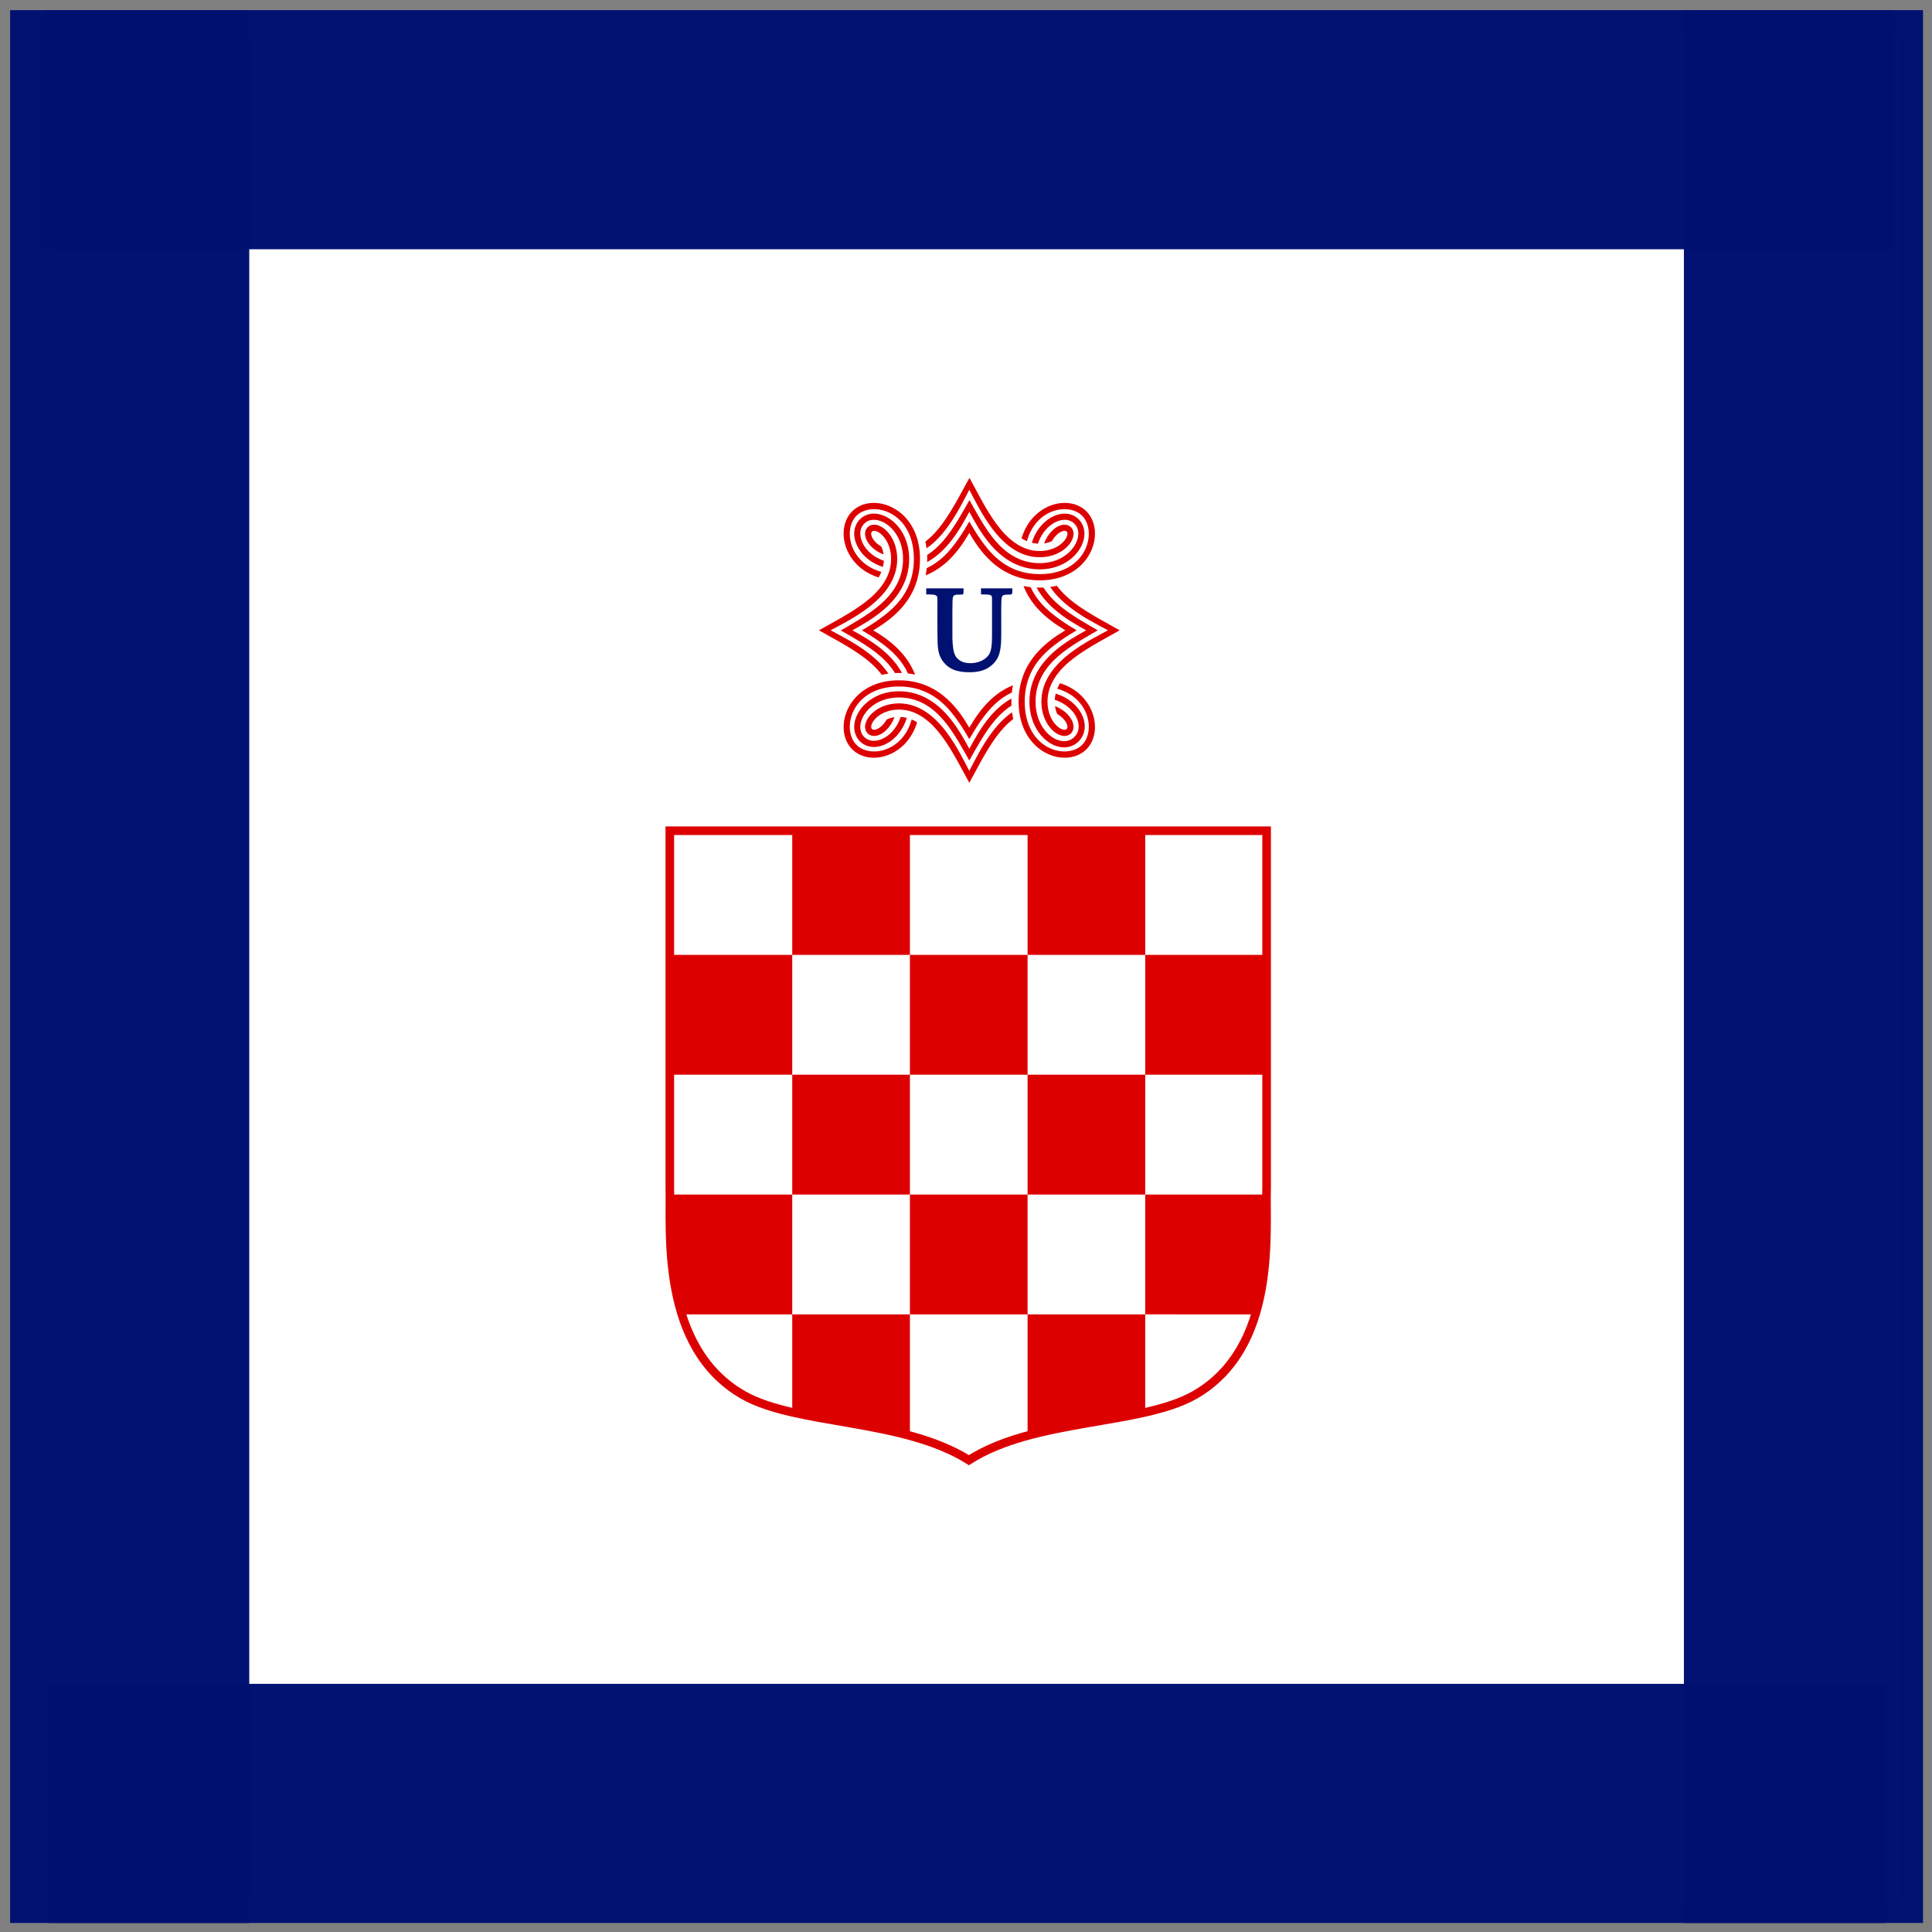<?xml version="1.0" encoding="UTF-8" standalone="no"?>
<svg
   xmlns:dc="http://purl.org/dc/elements/1.1/"
   xmlns:cc="http://creativecommons.org/ns#"
   xmlns:rdf="http://www.w3.org/1999/02/22-rdf-syntax-ns#"
   xmlns:svg="http://www.w3.org/2000/svg"
   xmlns="http://www.w3.org/2000/svg"
   xmlns:sodipodi="http://sodipodi.sourceforge.net/DTD/sodipodi-0.dtd"
   xmlns:inkscape="http://www.inkscape.org/namespaces/inkscape"
   width="808"
   height="808"
   id="svg2"
   version="1.1"
   inkscape:version="1.0 (4035a4fb49, 2020-05-01)"
   sodipodi:docname="Zastava Ministra Nezavisne Države Hrvatske.svg">
  <rect width="100%" height="100%" fill="#808080" stroke="none"/>
  <defs
     id="defs4">
    <inkscape:perspective
       sodipodi:type="inkscape:persp3d"
       inkscape:vp_x="0 : 534.18109 : 1"
       inkscape:vp_y="0 : 1000 : 0"
       inkscape:vp_z="744.09448 : 534.18109 : 1"
       inkscape:persp3d-origin="372.04724 : 358.78739 : 1"
       id="perspective2486-9" />
    <inkscape:perspective
       sodipodi:type="inkscape:persp3d"
       inkscape:vp_x="0 : 534.18109 : 1"
       inkscape:vp_y="0 : 1000 : 0"
       inkscape:vp_z="744.09448 : 534.18109 : 1"
       inkscape:persp3d-origin="372.04724 : 358.78739 : 1"
       id="perspective2486" />
    <inkscape:perspective
       id="perspective2486-4"
       inkscape:persp3d-origin="372.04724 : 358.78739 : 1"
       inkscape:vp_z="744.09448 : 534.18109 : 1"
       inkscape:vp_y="0 : 1000 : 0"
       inkscape:vp_x="0 : 534.18109 : 1"
       sodipodi:type="inkscape:persp3d" />
    <rect
       id="rect175"
       height="46.25"
       width="85"
       y="232.076"
       x="-301.75" />
    <inkscape:perspective
       id="perspective9066"
       inkscape:persp3d-origin="372.04724 : 358.78739 : 1"
       inkscape:vp_z="744.09448 : 534.18109 : 1"
       inkscape:vp_y="0 : 1000 : 0"
       inkscape:vp_x="0 : 534.18109 : 1"
       sodipodi:type="inkscape:persp3d" />
    <inkscape:perspective
       sodipodi:type="inkscape:persp3d"
       inkscape:vp_x="0 : 542.1737 : 1"
       inkscape:vp_y="0 : 1000 : 0"
       inkscape:vp_z="744.09448 : 542.1737 : 1"
       inkscape:persp3d-origin="372.04724 : 366.78 : 1"
       id="perspective2486-2" />
    <rect
       x="-301.75"
       y="232.076"
       width="85"
       height="46.25"
       id="rect175-5" />
    <inkscape:perspective
       sodipodi:type="inkscape:persp3d"
       inkscape:vp_x="0 : 542.1737 : 1"
       inkscape:vp_y="0 : 1000 : 0"
       inkscape:vp_z="744.09448 : 542.1737 : 1"
       inkscape:persp3d-origin="372.04724 : 366.78 : 1"
       id="perspective9066-1" />
    <inkscape:perspective
       sodipodi:type="inkscape:persp3d"
       inkscape:vp_x="0 : 558.1737 : 1"
       inkscape:vp_y="0 : 1000 : 0"
       inkscape:vp_z="744.09448 : 558.1737 : 1"
       inkscape:persp3d-origin="372.04724 : 382.78 : 1"
       id="perspective2486-21" />
    <rect
       x="-301.75"
       y="232.076"
       width="85"
       height="46.25"
       id="rect175-1" />
    <inkscape:perspective
       sodipodi:type="inkscape:persp3d"
       inkscape:vp_x="0 : 558.1737 : 1"
       inkscape:vp_y="0 : 1000 : 0"
       inkscape:vp_z="744.09448 : 558.1737 : 1"
       inkscape:persp3d-origin="372.04724 : 382.78 : 1"
       id="perspective9066-5" />
  </defs>
  <sodipodi:namedview
     id="base"
     pagecolor="#ffffff"
     bordercolor="#666666"
     borderopacity="1.0"
     inkscape:pageopacity="0.0"
     inkscape:pageshadow="2"
     inkscape:zoom="0.70710678"
     inkscape:cx="483.28749"
     inkscape:cy="463.37702"
     inkscape:document-units="px"
     inkscape:current-layer="layer1"
     showgrid="false"
     inkscape:window-width="1920"
     inkscape:window-height="1017"
     inkscape:window-x="-8"
     inkscape:window-y="-8"
     inkscape:window-maximized="1"
     inkscape:document-rotation="0" />
  <g
     inkscape:label="Layer 1"
     inkscape:groupmode="layer"
     id="layer1"
     transform="translate(0,-252.362)">
    <g
       id="g90">
      <rect
         y="267.495"
         x="20.766"
         height="779.211"
         width="773.581"
         id="rect2985"
         style="opacity:0.99;fill:#ffffff;fill-opacity:1;fill-rule:evenodd;stroke:none;stroke-width:0.97" />
      <rect
         transform="rotate(90)"
         y="-792.06"
         x="256.608"
         height="773.202"
         width="100"
         id="rect2987-1"
         style="opacity:0.99;fill:#011171;fill-opacity:1;fill-rule:evenodd;stroke:none;stroke-width:0.983" />
      <rect
         transform="rotate(90)"
         y="-788.63"
         x="956.585"
         height="768.275"
         width="100"
         id="rect2987-1-4"
         style="opacity:0.99;fill:#011171;fill-opacity:1;fill-rule:evenodd;stroke:none;stroke-width:0.98" />
      <rect
         y="256.607"
         x="704.242"
         height="799.978"
         width="100"
         id="rect2987"
         style="opacity:0.99;fill:#011171;fill-opacity:1;fill-rule:evenodd;stroke:none;stroke-width:1" />
      <rect
         y="256.606"
         x="4.243"
         height="799.979"
         width="100"
         id="rect2987-17"
         style="opacity:0.99;fill:#011171;fill-opacity:1;fill-rule:evenodd;stroke:none" />
      <path
         inkscape:connector-curvature="0"
         style="fill:#ffffff;fill-opacity:1;fill-rule:nonzero;stroke:none;stroke-width:6.082;stroke-linecap:round;stroke-linejoin:round;stroke-miterlimit:4;stroke-dasharray:none;stroke-opacity:1"
         d="m 405.588,446.308 c 0.456,4.883 -0.688,7.334 0,0 2.537,4.454 9.198,17.475 13.563,23.366 1.699,2.293 3.55,4.307 5.511,5.947 3.785,-10.955 13.388,-16.602 21.993,-15.95 3.68,0.279 7.228,1.733 9.889,4.431 8.892,9.013 4.065,26.775 -11.378,32.297 1.621,1.993 3.611,3.88 5.881,5.609 5.813,4.426 17.722,11.382 22.114,13.952 -0.036,0.02 -4.813,0.899 -2.902,0.091 1.472,-0.623 -3.557,-1.418 2.646,-0.088 0.254,0.054 -0.371,0.442 -3.053,-0.678 -0.069,-0.029 2.796,0.486 3.308,0.674 -4.392,2.57 -16.301,9.547 -22.114,13.973 -2.27,1.729 -4.261,3.615 -5.881,5.609 15.443,5.522 20.269,23.283 11.378,32.297 -8.892,9.013 -26.406,4.115 -31.853,-11.541 -1.971,1.644 -3.833,3.665 -5.54,5.969 -4.365,5.892 -11.23,18.902 -13.766,23.356 0.221,-15.47 0.023,-0.343 0,-0.448 -1.62,-7.431 0.442,-4.786 0,0.448 -2.535,-4.452 -9.415,-17.463 -13.781,-23.356 -1.709,-2.306 -3.57,-4.332 -5.54,-5.977 -5.444,15.66 -22.96,20.563 -31.853,11.548 -8.893,-9.014 -4.056,-26.771 11.392,-32.289 -1.623,-1.997 -3.621,-3.884 -5.896,-5.616 -5.813,-4.426 -18.652,-11.392 -23.043,-13.962 -0.005,-0.002 2.537,-0.222 2.531,-0.221 -0.834,0.218 -1.628,0.368 -1.602,0.361 5.121,-1.214 1.001,-0.17 1.254,-0.133 0.005,9.5e-4 -2.188,-0.005 -2.183,-0.007 4.391,-2.57 17.23,-9.536 23.043,-13.962 2.275,-1.732 4.273,-3.619 5.896,-5.616 -15.448,-5.519 -20.285,-23.275 -11.392,-32.289 8.893,-9.014 26.409,-4.112 31.853,11.548 1.97,-1.645 3.831,-3.67 5.54,-5.977 4.366,-5.893 11.449,-18.915 13.984,-23.366 -0.146,4.907 -1.428,19.995 0,0 z"
         id="path4119-5"
         sodipodi:nodetypes="ccscsscscssscscscscscscccscssscscscscc" />
      <path
         sodipodi:nodetypes="scsssccsscccssccscccssccccccssscsssccccscccsscccccccssscscscccssssscsccsccccsccssccsscccccccscccssscccccscccccsscccscscccsssscscccsscccccccccscsccscccsscscsccccccccccscsccssscccccscsscssssccccccscsccscccsssscsccscscssssscsccccsscccsscccscsscsccsccscsccsscccccssccscscscsccssscssccsccscscsscscsccccsccscscscccssccccccc"
         inkscape:connector-curvature="0"
         style="fill:#dd0000;fill-opacity:1;fill-rule:nonzero;stroke:none;stroke-width:2.573;stroke-linecap:round;stroke-linejoin:round;stroke-miterlimit:4;stroke-dasharray:none;stroke-opacity:1"
         d="m 405.445,452.207 c -0.024,2.759 -0.407,5.065 10e-6,-9.4e-4 2.367,4.156 6.653,13.049 11.29,19.308 4.638,6.259 10.506,11.305 18.087,11.305 4.522,0 7.901,-1.787 9.809,-3.768 0.954,-0.991 1.525,-2.032 1.714,-2.826 0.188,-0.794 0.057,-1.223 -0.247,-1.531 -0.304,-0.308 -0.727,-0.441 -1.51,-0.25 -0.784,0.191 -1.811,0.77 -2.788,1.737 -0.665,0.658 -1.3,1.497 -1.859,2.488 -4.6e-4,9.4e-4 -0.007,-9.5e-4 -0.007,0 -0.917,0.432 -2.013,0.779 -3.267,0.957 0.823,-2.189 2.023,-3.982 3.354,-5.299 1.241,-1.227 2.594,-2.064 3.972,-2.399 0.344,-0.084 0.701,-0.13 1.053,-0.14 1.012,-0.027 2.002,0.275 2.759,0.986 0.034,0.028 0.07,0.057 0.102,0.088 0.031,0.032 0.06,0.062 0.087,0.096 0.946,1.035 1.156,2.517 0.835,3.871 -0.331,1.397 -1.156,2.776 -2.367,4.033 -2.422,2.515 -6.454,4.549 -11.639,4.549 -8.698,0 -15.261,-5.769 -20.127,-12.336 -4.228,-5.706 -7.129,-11.75 -9.316,-15.891 -2.187,4.141 -5.081,10.186 -9.308,15.891 -2.42,3.267 -5.261,6.337 -8.575,8.597 -0.125,-0.967 -0.291,-1.904 -0.494,-2.812 2.617,-1.973 4.941,-4.539 7.021,-7.346 4.638,-6.259 9.054,-15.151 11.421,-19.307 0.214,1.476 -0.006,0.709 1e-5,-9.5e-4 z m 0,9.297 c -0.066,1.424 -0.283,3.883 -2e-5,3e-4 2.225,3.916 6.278,11.747 10.797,16.98 4.519,5.233 10.41,9.399 18.58,9.399 6.677,0 11.559,-3.043 14.115,-6.639 1.278,-1.798 1.961,-3.725 2.026,-5.447 0.065,-1.722 -0.446,-3.216 -1.612,-4.401 -0.016,-0.016 -0.028,-0.036 -0.043,-0.051 -0.014,-0.016 -0.03,-0.028 -0.043,-0.044 -1.154,-1.115 -2.602,-1.603 -4.255,-1.538 -1.699,0.066 -3.599,0.758 -5.373,2.054 -2.31,1.687 -4.386,4.379 -5.554,7.92 -0.879,-0.047 -1.732,-0.177 -2.563,-0.383 1.3,-4.242 3.759,-7.544 6.622,-9.635 2.123,-1.551 4.478,-2.45 6.774,-2.539 0.144,-0.006 0.285,-0.008 0.428,-0.007 2.105,0.016 4.149,0.764 5.721,2.304 0.002,0.002 0.005,0.005 0.007,0.007 0.031,0.026 0.066,0.052 0.094,0.081 0.035,0.036 0.067,0.074 0.102,0.11 0.006,0.007 0.009,0.015 0.015,0.022 1.601,1.699 2.322,3.926 2.236,6.197 -0.088,2.328 -0.975,4.715 -2.505,6.867 -3.059,4.305 -8.747,7.714 -16.191,7.714 -9.038,0 -15.695,-4.713 -20.504,-10.282 -4.067,-4.709 -6.859,-9.975 -8.931,-13.786 -2.071,3.811 -4.878,9.075 -8.945,13.786 -2.41,2.791 -5.281,5.367 -8.684,7.242 0.015,-0.43 0.022,-0.864 0.022,-1.303 -2e-5,-0.561 -0.011,-1.111 -0.036,-1.656 2.571,-1.62 4.801,-3.706 6.774,-5.991 4.519,-5.233 8.702,-13.064 10.927,-16.98 0.261,1.325 -0.024,0.515 -2e-5,3e-4 z m 39.687,1.178 c 0.438,-0.005 0.87,0.011 1.3,0.044 3.057,0.232 5.881,1.413 7.98,3.54 0.031,0.032 0.06,0.062 0.087,0.096 8.256,8.565 1.65,28.705 -19.677,28.705 -8.932,0 -15.561,-3.525 -20.403,-8.001 -4.109,-3.798 -6.931,-8.213 -9.04,-11.828 -2.109,3.614 -4.932,8.03 -9.04,11.828 -2.555,2.362 -5.604,4.456 -9.228,5.91 0.194,-0.971 0.346,-1.967 0.457,-2.996 2.698,-1.274 5.022,-2.953 7.05,-4.828 4.486,-4.147 8.595,-10.869 10.768,-14.693 0.471,1.124 -0.018,0.209 0,0.252 0.441,1.03 -0.231,0.307 0,-0.252 2.173,3.824 6.267,10.546 10.753,14.693 4.486,4.147 10.405,7.323 18.682,7.323 19.85,-1e-5 24.201,-17.87 17.782,-24.377 -5.533,-5.609 -19.389,-3.101 -23.111,10.584 -0.783,-0.322 -1.544,-0.712 -2.287,-1.163 2.959,-9.8 10.861,-14.76 17.927,-14.838 z m -79.505,0 c 8.9,0.099 19.132,7.939 19.132,23.45 0,9.054 -3.477,15.767 -7.892,20.675 -3.744,4.162 -8.096,7.026 -11.661,9.164 3.564,2.138 7.916,5.001 11.661,9.164 2.329,2.588 4.396,5.676 5.83,9.348 -0.957,-0.195 -1.942,-0.344 -2.955,-0.456 -1.257,-2.735 -2.913,-5.091 -4.763,-7.147 -4.091,-4.548 -10.719,-8.705 -14.491,-10.908 2.411,-0.04 2.488,0.838 0.098,0 9.279,-0.756 2.081,0.207 -0.098,0 3.773,-2.203 10.4,-6.36 14.491,-10.908 4.091,-4.548 7.224,-10.541 7.224,-18.931 -2e-5,-20.122 -17.628,-24.54 -24.048,-18.033 -5.533,5.609 -3.059,19.655 10.441,23.428 -0.319,0.795 -0.694,1.571 -1.14,2.326 -14.469,-4.483 -18.233,-20.192 -11.196,-27.491 0.027,-0.034 0.056,-0.064 0.087,-0.096 0.03,-0.032 0.062,-0.06 0.094,-0.088 2.089,-2.07 4.872,-3.223 7.885,-3.452 0.43,-0.033 0.862,-0.049 1.3,-0.044 z m -0.211,4.49 c 0.143,-10e-4 0.285,10e-4 0.428,0.007 2.297,0.089 4.651,0.989 6.774,2.539 4.247,3.101 7.609,8.867 7.609,16.413 0,9.162 -4.65,15.903 -10.143,20.778 -4.643,4.12 -9.833,6.961 -13.592,9.06 3.759,2.099 8.949,4.94 13.592,9.06 2.753,2.443 5.294,5.353 7.145,8.803 -0.425,-0.015 -0.851,-0.022 -1.285,-0.022 -0.553,-10e-6 -1.097,0.011 -1.634,0.037 -1.598,-2.606 -3.656,-4.867 -5.91,-6.867 -5.162,-4.581 -12.894,-8.698 -16.758,-10.954 1.213,0.033 2.397,0.05 0.308,0.005 1.238,-0.129 6.814,0.287 -0.308,-0.005 3.863,-2.256 11.596,-6.487 16.758,-11.068 5.162,-4.581 9.272,-10.545 9.272,-18.828 0,-6.768 -3.002,-11.725 -6.549,-14.316 -1.774,-1.295 -3.674,-1.987 -5.373,-2.054 -1.699,-0.066 -3.173,0.452 -4.342,1.634 -1.166,1.185 -1.67,2.68 -1.605,4.401 0.065,1.722 0.741,3.648 2.018,5.447 1.664,2.342 4.319,4.446 7.813,5.631 -0.046,0.892 -0.174,1.755 -0.378,2.598 -4.185,-1.318 -7.442,-3.81 -9.504,-6.713 -1.53,-2.152 -2.417,-4.539 -2.505,-6.867 -0.087,-2.286 0.642,-4.531 2.265,-6.234 0.027,-0.034 0.056,-0.064 0.087,-0.096 0.031,-0.032 0.061,-0.061 0.094,-0.088 1.573,-1.539 3.617,-2.287 5.721,-2.304 z m 0.305,4.615 c 0.352,0.009 0.701,0.056 1.046,0.14 1.378,0.336 2.738,1.172 3.979,2.399 2.481,2.455 4.487,6.55 4.487,11.806 0,8.817 -5.691,15.47 -12.169,20.403 -5.629,4.286 -11.591,7.219 -15.676,9.436 4.085,2.217 10.047,5.15 15.676,9.436 3.222,2.453 6.251,5.333 8.481,8.692 -0.953,0.127 -1.878,0.296 -2.774,0.5 -1.947,-2.652 -4.477,-5.009 -7.246,-7.117 -6.175,-4.701 -14.935,-9.112 -19.035,-11.511 2.004,-0.017 1.941,0.465 0.113,0 2.299,-0.998 1.852,0.146 -0.113,0 4.1,-2.399 12.86,-6.81 19.035,-11.511 6.175,-4.701 11.152,-10.642 11.152,-18.327 -2e-5,-4.584 -1.763,-8.017 -3.717,-9.951 -0.978,-0.967 -2.004,-1.546 -2.788,-1.737 -0.784,-0.191 -1.206,-0.058 -1.51,0.25 -0.304,0.308 -0.428,0.736 -0.24,1.531 0.188,0.794 0.752,1.835 1.706,2.826 0.648,0.673 1.472,1.319 2.447,1.884 0.43,0.933 0.782,2.042 0.958,3.319 -2.162,-0.833 -3.934,-2.042 -5.235,-3.393 -1.211,-1.258 -2.036,-2.637 -2.367,-4.033 -0.321,-1.355 -0.113,-2.837 0.835,-3.871 0.027,-0.034 0.056,-0.064 0.087,-0.096 0.031,-0.032 0.061,-0.061 0.094,-0.088 0.758,-0.712 1.761,-1.013 2.774,-0.986 z m 76.274,25.555 c 1.946,2.651 4.471,5.01 7.239,7.117 6.175,4.701 14.945,9.112 19.045,11.511 -1.168,0.253 -2.149,-0.196 -0.138,0.002 0.144,0.014 -0.981,-0.063 0.138,-0.002 -4.1,2.399 -12.87,6.81 -19.045,11.511 -6.175,4.701 -11.152,10.642 -11.152,18.327 0,4.584 1.762,8.017 3.717,9.951 0.977,0.967 2.004,1.546 2.788,1.737 0.784,0.191 1.206,0.058 1.51,-0.25 0.304,-0.308 0.435,-0.736 0.247,-1.531 -0.188,-0.794 -0.759,-1.835 -1.714,-2.826 -0.65,-0.675 -1.475,-1.325 -2.454,-1.892 -0.428,-0.932 -0.768,-2.037 -0.944,-3.312 2.159,0.833 3.927,2.042 5.228,3.393 1.211,1.258 2.036,2.637 2.367,4.033 0.321,1.355 0.112,2.837 -0.835,3.871 -0.029,0.032 -0.056,0.065 -0.087,0.096 -0.031,0.032 -0.068,0.061 -0.102,0.088 -1.02,0.958 -2.477,1.172 -3.812,0.846 -1.378,-0.336 -2.731,-1.172 -3.972,-2.399 -2.481,-2.455 -4.494,-6.55 -4.494,-11.806 0,-8.817 5.691,-15.47 12.169,-20.403 5.63,-4.287 11.598,-7.219 15.683,-9.436 -4.085,-2.217 -10.053,-5.149 -15.683,-9.436 -3.222,-2.454 -6.251,-5.333 -8.481,-8.692 0.957,-0.127 1.882,-0.294 2.781,-0.5 z m -13.933,0.11 c 0.961,0.196 1.953,0.359 2.97,0.471 1.258,2.731 2.908,5.085 4.756,7.139 4.091,4.548 10.727,8.705 14.5,10.908 -1.796,0.262 -7.838,-0.656 -0.14,-0.004 0.102,0.009 -2.837,-0.127 0.14,0.004 -3.773,2.203 -10.408,6.36 -14.5,10.908 -4.091,4.548 -7.232,10.541 -7.232,18.931 0,20.122 17.628,24.54 24.048,18.033 5.535,-5.611 3.063,-19.669 -10.448,-23.435 0.318,-0.794 0.702,-1.565 1.147,-2.318 14.47,4.481 18.233,20.191 11.196,27.491 -0.03,0.031 -0.057,0.065 -0.087,0.096 -8.395,8.51 -28.411,1.833 -28.411,-19.865 0,-9.054 3.477,-15.767 7.892,-20.675 3.744,-4.162 8.096,-7.026 11.661,-9.164 -3.564,-2.138 -7.916,-5.001 -11.661,-9.164 -2.33,-2.59 -4.396,-5.681 -5.83,-9.355 z m 8.386,0.64 c 1.598,2.606 3.656,4.867 5.91,6.867 5.162,4.581 12.894,8.755 16.758,11.011 -2.739,0.279 -0.077,-0.002 -0.102,0.006 -0.525,0.16 -0.81,-0.178 0.102,-0.006 -3.863,2.256 -11.596,6.43 -16.758,11.011 -5.162,4.581 -9.272,10.545 -9.272,18.828 -3e-5,6.78 2.93,11.836 6.426,14.463 1.748,1.313 3.624,2.01 5.329,2.061 1.689,0.05 3.209,-0.485 4.48,-1.752 0.011,-0.011 0.018,-0.026 0.029,-0.037 1.275,-1.296 1.815,-2.842 1.764,-4.571 -0.05,-1.729 -0.73,-3.63 -2.026,-5.402 -1.695,-2.318 -4.415,-4.386 -7.965,-5.542 0.048,-0.89 0.181,-1.749 0.385,-2.591 4.213,1.281 7.525,3.711 9.628,6.587 1.558,2.131 2.466,4.518 2.534,6.874 0.067,2.303 -0.709,4.578 -2.389,6.352 -0.039,0.042 -0.076,0.084 -0.116,0.125 -10e-4,9.5e-4 -0.006,-9.4e-4 -0.007,0 -0.03,0.03 -0.062,0.062 -0.094,0.088 -1.755,1.724 -4.01,2.526 -6.295,2.458 -2.325,-0.069 -4.679,-0.989 -6.782,-2.569 -4.205,-3.16 -7.457,-9.011 -7.457,-16.546 0,-9.162 4.657,-15.903 10.151,-20.778 4.643,-4.12 9.826,-6.961 13.585,-9.06 -3.759,-2.099 -8.942,-4.94 -13.585,-9.06 -2.754,-2.444 -5.3,-5.358 -7.152,-8.81 0.427,0.016 0.856,0.029 1.292,0.029 0.551,0 1.091,-0.012 1.626,-0.037 z m -60.504,38.781 c 8.932,0 15.554,3.525 20.395,8.001 4.108,3.798 6.931,8.214 9.04,11.828 2.109,-3.615 4.931,-8.03 9.04,-11.828 2.55,-2.357 5.597,-4.449 9.214,-5.903 -0.192,0.97 -0.34,1.969 -0.45,2.996 -2.696,1.274 -5.017,2.948 -7.043,4.821 -4.486,4.147 -8.58,10.874 -10.753,14.698 0.005,-0.571 9.3e-4,-0.097 0,-0.142 -0.134,-5.16 0.371,-0.929 0,0.142 -2.173,-3.824 -6.281,-10.551 -10.768,-14.698 -4.486,-4.147 -10.398,-7.323 -18.675,-7.323 -19.85,2e-5 -24.208,17.87 -17.789,24.377 5.534,5.609 19.397,3.102 23.118,-10.584 0.781,0.322 1.538,0.713 2.28,1.163 -4.425,14.66 -19.913,18.474 -27.112,11.342 -0.034,-0.028 -0.063,-0.057 -0.094,-0.088 -0.031,-0.032 -0.06,-0.062 -0.087,-0.096 -8.257,-8.564 -1.643,-28.705 19.684,-28.705 z m 0,4.593 c 9.038,-10e-6 15.688,4.713 20.497,10.282 4.068,4.71 6.874,9.974 8.945,13.786 2.071,-3.811 4.864,-9.077 8.931,-13.786 2.408,-2.788 5.282,-5.36 8.684,-7.235 -0.015,0.429 -0.022,0.858 -0.022,1.295 0,0.562 0.011,1.117 0.036,1.663 -2.569,1.62 -4.803,3.701 -6.774,5.984 -4.519,5.233 -8.63,13.059 -10.855,16.975 -0.299,-1.286 0.006,-0.042 0,-0.068 -0.317,-1.445 0.499,-2.808 0,0.068 -2.225,-3.916 -6.351,-11.742 -10.869,-16.975 -4.519,-5.233 -10.403,-9.399 -18.573,-9.399 -6.677,-10e-6 -11.566,3.043 -14.122,6.639 -1.278,1.798 -1.953,3.725 -2.018,5.447 -0.065,1.722 0.438,3.216 1.605,4.401 1.169,1.182 2.643,1.7 4.342,1.634 1.699,-0.066 3.599,-0.758 5.373,-2.054 2.31,-1.687 4.385,-4.379 5.554,-7.92 0.878,0.046 1.732,0.178 2.563,0.383 -1.3,4.242 -3.759,7.544 -6.622,9.635 -2.123,1.551 -4.478,2.45 -6.774,2.539 -2.255,0.088 -4.47,-0.652 -6.15,-2.296 -0.034,-0.028 -0.063,-0.057 -0.094,-0.088 -0.031,-0.032 -0.06,-0.062 -0.087,-0.096 -1.622,-1.703 -2.352,-3.948 -2.265,-6.234 0.088,-2.328 0.975,-4.715 2.505,-6.867 3.059,-4.305 8.747,-7.714 16.191,-7.714 z m 0,5.064 c 8.698,0 15.261,5.769 20.127,12.336 4.227,5.705 7.121,11.75 9.308,15.891 2.187,-4.141 5.088,-10.185 9.316,-15.891 2.418,-3.264 5.257,-6.33 8.568,-8.589 0.124,0.966 0.285,1.904 0.486,2.812 -2.614,1.972 -4.937,4.535 -7.014,7.338 -4.638,6.259 -8.982,15.157 -11.349,19.313 -0.886,-4.98 0.025,0.004 0,-0.118 -0.124,-0.605 -0.101,-1.78 0,0.118 -2.367,-4.156 -6.725,-13.054 -11.363,-19.313 -4.638,-6.259 -10.498,-11.305 -18.079,-11.305 -4.522,-10e-6 -7.908,1.787 -9.817,3.768 -0.954,0.991 -1.518,2.032 -1.706,2.826 -0.188,0.794 -0.065,1.223 0.24,1.531 0.304,0.308 0.727,0.441 1.51,0.25 0.784,-0.191 1.811,-0.77 2.788,-1.737 0.664,-0.657 1.301,-1.492 1.859,-2.48 0.921,-0.435 2.013,-0.793 3.275,-0.972 -0.821,2.192 -2.014,3.988 -3.347,5.307 -1.241,1.227 -2.601,2.064 -3.979,2.399 -1.336,0.325 -2.799,0.113 -3.819,-0.846 -0.034,-0.028 -0.063,-0.057 -0.094,-0.088 -0.031,-0.032 -0.06,-0.062 -0.087,-0.096 -0.948,-1.035 -1.156,-2.516 -0.835,-3.871 0.331,-1.397 1.156,-2.776 2.367,-4.033 2.422,-2.515 6.462,-4.549 11.646,-4.549 z"
         id="path4121-6" />
      <path
         sodipodi:nodetypes="cccccccccccccccccccccccccccccccccccccccccc"
         id="path3411-9"
         d="m 387.371,498.422 7e-5,2.528 c 2.44,0.031 1.796,0.041 2.492,0.074 0.714,0.025 1.343,0.184 1.736,0.441 0.311,0.234 0.441,0.539 0.443,1.836 0.017,4.721 -0.057,13.065 0.074,17.785 0.078,1.771 0.232,3.568 0.821,5.248 1.144,3.117 3.807,5.625 6.98,6.498 2.234,0.635 4.578,0.754 6.886,0.644 1.909,-0.097 3.831,-0.462 5.56,-1.31 1.435,-0.706 2.724,-1.724 3.745,-2.967 0.832,-1.01 1.462,-2.19 1.823,-3.457 0.465,-1.569 0.636,-3.21 0.737,-4.841 0.15,-2.776 0.027,-5.556 0.074,-8.334 0.011,-3.041 -0.055,-6.084 0.073,-9.124 0.029,-1.494 0.324,-1.808 0.636,-2.04 0.151,-0.101 0.393,-0.359 2.21,-0.364 0.52,-0.019 0.972,0.043 1.354,-0.163 0.29,-0.175 0.359,-0.41 0.36,-1 -9.3e-4,-0.476 0.007,-0.969 3.1e-4,-1.455 h -13.104 v 2.521 c 2.514,0.033 2.208,0.036 3.045,0.11 0.915,0.076 1.129,0.296 1.285,0.411 0.19,0.157 0.289,0.448 0.283,1.862 0.012,1.125 -8e-5,4.102 0.005,5.226 -0.002,3.143 0.014,6.285 -0.004,9.428 -0.018,1.611 -0.039,3.229 -0.241,4.828 -0.141,1.035 -0.367,2.076 -0.853,3.003 -0.656,1.172 -1.72,2.064 -2.883,2.683 -2.266,1.204 -4.958,1.512 -7.453,0.96 -1.596,-0.397 -3.097,-1.378 -3.908,-2.847 -0.556,-1.021 -0.769,-2.19 -0.938,-3.335 -0.159,-1.182 -0.248,-2.376 -0.288,-3.569 -0.06,-2.322 0.025,-4.644 -0.011,-6.967 -0.002,-3.087 -0.044,-6.176 0.066,-9.262 0.063,-1.376 0.253,-1.766 0.575,-2.023 0.491,-0.41 1.299,-0.377 1.747,-0.401 1.243,-0.031 1.481,0.021 1.83,-0.075 0.244,-0.059 0.466,-0.33 0.451,-1.064 -0.002,-0.496 -4.6e-4,-0.992 -4.6e-4,-1.489 z"
         style="font-style:normal;font-variant:normal;font-weight:normal;font-stretch:normal;font-size:3600px;line-height:125%;font-family:'Times New Roman';text-align:start;text-anchor:start;fill:#011171;fill-opacity:1;stroke:none;stroke-width:1.047px;stroke-linecap:butt;stroke-linejoin:miter;stroke-opacity:1"
         inkscape:connector-curvature="0" />
      <path
         style="fill:#ffffff;fill-opacity:1;stroke:#dd0000;stroke-width:3.59;stroke-opacity:1"
         d="m 280.128,599.792 h 249.595 v 149.127 c -0.615,18.716 4.74,67.017 -30.236,86.941 -22.529,12.679 -66.993,9.66 -94.265,27.169 -27.865,-17.509 -71.736,-14.49 -94.265,-27.169 -34.979,-19.924 -30.372,-68.351 -30.829,-86.94 z"
         id="path4238-3"
         sodipodi:nodetypes="cccccccc"
         inkscape:connector-curvature="0" />
      <path
         style="fill:#dd0000;fill-opacity:1;stroke-width:0.493"
         d="m 429.752,600.459 v 51.25 h 49.21 V 600.459 Z m 49.21,51.25 v 50.114 h 49.959 V 651.709 Z m 0,50.114 h -49.21 v 50.114 h 49.195 v 50.114 H 525.575 c 1.681,-4.505 2.87,-9.131 3.713,-13.723 v -36.391 h -50.34 z m -0.015,100.228 h -49.195 v 50.472 c 16.752,-4.705 34.469,-6.523 49.195,-10.626 z m -49.195,0 v -50.114 h -49.21 v 50.114 z m -49.21,0 h -49.21 v 39.845 c 14.726,4.104 32.458,5.921 49.21,10.626 z m -49.21,0 v -50.114 h -50.264 v 36.391 c 0.842,4.592 2.018,9.217 3.697,13.723 z m 0,-50.114 h 49.21 v -50.114 h -49.21 z m 0,-50.114 V 651.709 h -50.707 v 50.114 z m 0,-50.114 h 49.21 v -50.861 h -49.21 z m 49.21,0 v 50.114 h 49.21 V 651.709 Z"
         id="path4240-5"
         inkscape:connector-curvature="0"
         sodipodi:nodetypes="ccccccccccccccccccccccccccccccccccccccccccccccccccccccccccccc" />
    </g>
  </g>
</svg>
